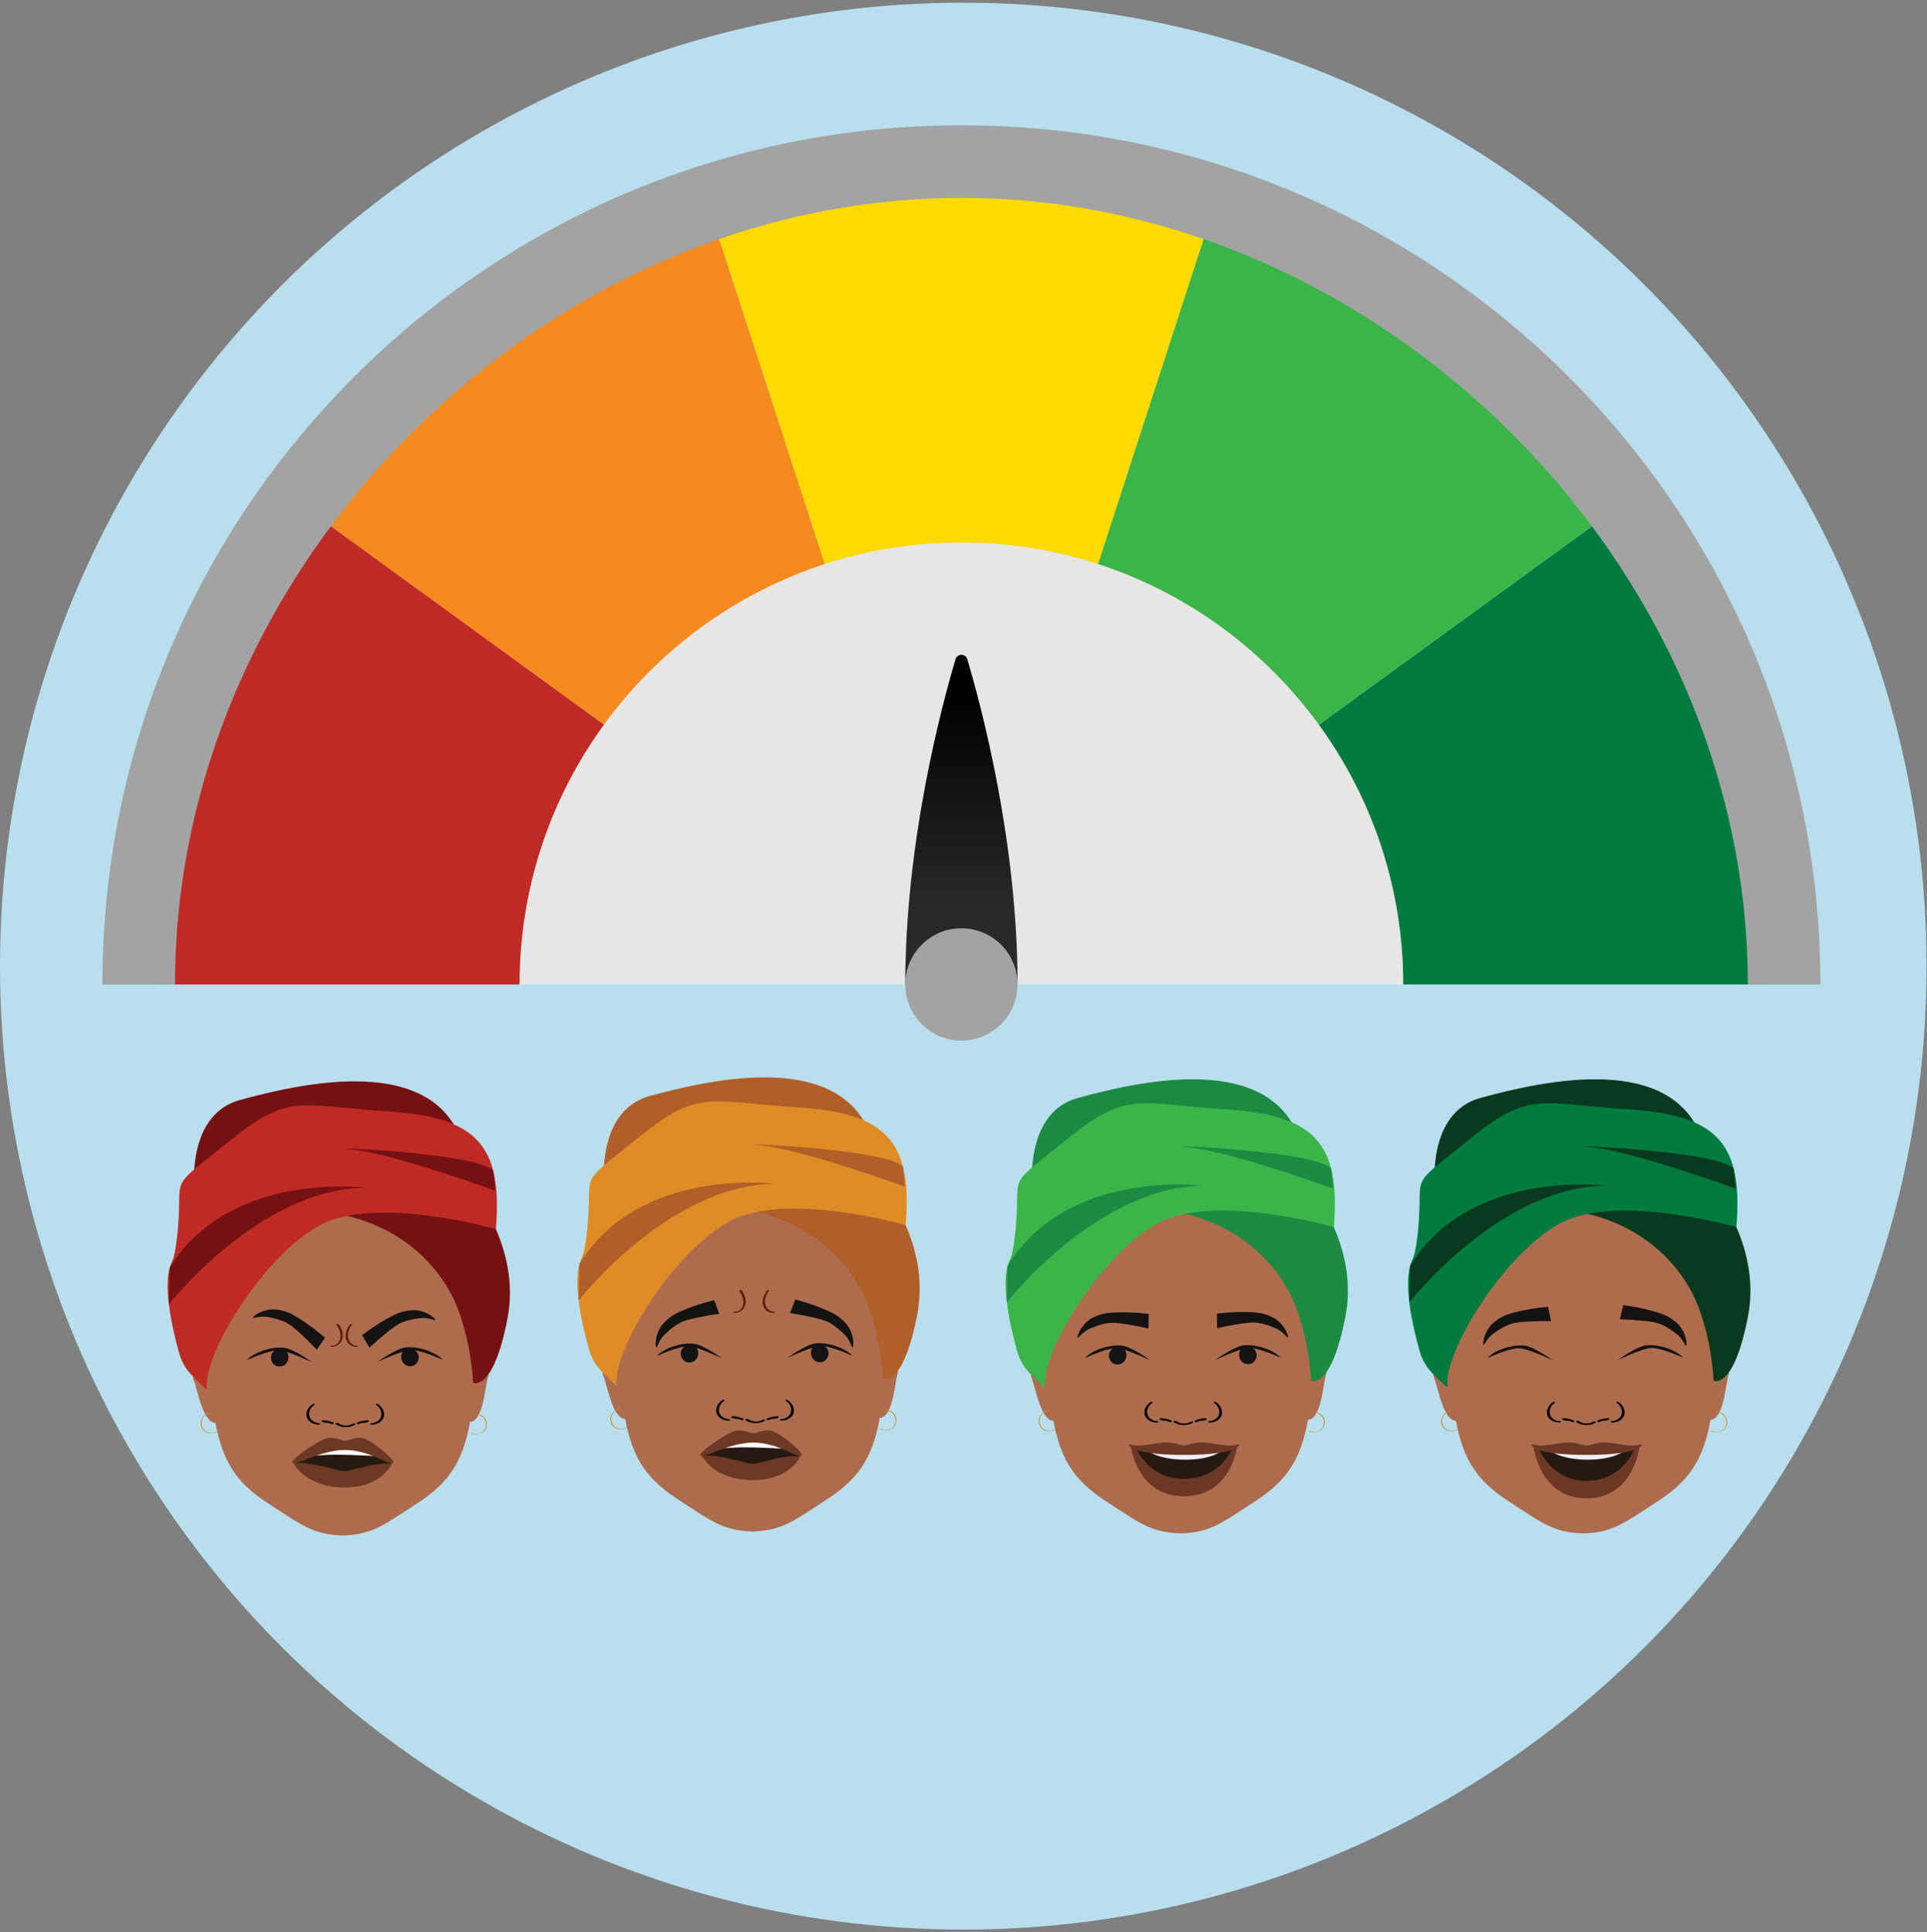 <?xml version="1.0" encoding="UTF-8"?>
<svg id="Layer_5" data-name="Layer 5" xmlns="http://www.w3.org/2000/svg" xmlns:xlink="http://www.w3.org/1999/xlink" viewBox="0 0 1163.45 1166.32">
  <rect x="0" y="0" width="1163.45" height="1166.32" fill="#808080" stroke="none"/>
  <defs>
    <style>
      .cls-1 {
        fill: none;
      }

      .cls-2 {
        fill: #b9dfee;
      }

      .cls-3 {
        fill: #5e1e0b;
      }

      .cls-4 {
        fill: #c02a25;
      }

      .cls-5 {
        fill: #3bb54a;
      }

      .cls-6 {
        fill: url(#linear-gradient);
      }

      .cls-7 {
        fill: #f68a1f;
      }

      .cls-8 {
        fill: #1c8a43;
      }

      .cls-9 {
        fill: #093a1f;
      }

      .cls-10 {
        fill: #751113;
      }

      .cls-11 {
        fill: #6c3825;
      }

      .cls-12 {
        fill: #020202;
      }

      .cls-13 {
        fill: #fff;
      }

      .cls-14 {
        fill: #a3a3a3;
      }

      .cls-15 {
        fill: #241a11;
      }

      .cls-16 {
        fill: #b15f29;
      }

      .cls-17 {
        fill: #df8c27;
      }

      .cls-18 {
        fill: #251911;
      }

      .cls-19 {
        fill: #cc8d2a;
      }

      .cls-20 {
        fill: #e6e6e5;
      }

      .cls-21 {
        fill: #007b3f;
      }

      .cls-22 {
        fill: #141312;
      }

      .cls-23 {
        fill: #ae6c4f;
      }

      .cls-24 {
        fill: #6c3925;
      }

      .cls-25 {
        fill: #f0edf6;
      }

      .cls-26 {
        clip-path: url(#clippath);
      }

      .cls-27 {
        fill: #fdda00;
      }
    </style>
    <clipPath id="clippath">
      <circle class="cls-1" cx="581.59" cy="583.21" r="581.59"/>
    </clipPath>
    <linearGradient id="linear-gradient" x1="580.46" y1="548.44" x2="580.46" y2="421.89" gradientUnits="userSpaceOnUse">
      <stop offset="0" stop-color="#292928"/>
      <stop offset="1" stop-color="#010101"/>
    </linearGradient>
  </defs>
  <g class="cls-26">
    <polyline class="cls-2" points="1218 1193.52 1209.63 -69.76 -40.33 -69.76 -31.96 1205.14"/>
  </g>
  <g>
    <path class="cls-20" d="M307.58,594.26c0-150.71,122.17-272.88,272.88-272.88s272.88,122.17,272.88,272.88H307.58Z"/>
    <path class="cls-21" d="M1065.07,594.26h-217.84c0-58.61-18.9-112.8-50.94-156.81l176.26-128.06c58.2,79.96,92.53,178.4,92.53,284.87Z"/>
    <path class="cls-5" d="M972.54,309.39l-176.26,128.06c-32.76-45.03-79.28-79.41-133.37-96.97l67.34-207.24c98.27,31.91,182.76,94.36,242.29,176.15Z"/>
    <path class="cls-7" d="M498,340.48c-54.09,17.57-100.61,51.95-133.37,96.97l-176.26-128.06c59.52-81.79,144.02-144.24,242.29-176.15h0l67.33,207.23Z"/>
    <path class="cls-4" d="M364.63,437.45c-32.04,44.01-50.94,98.2-50.94,156.81H95.85c0-106.46,34.33-204.91,92.53-284.87l176.26,128.06Z"/>
    <path class="cls-27" d="M730.25,133.24l-67.34,207.24c-25.97-8.43-53.68-12.99-82.45-12.99s-56.49,4.56-82.45,12.99h0l-67.33-207.23c47.17-15.32,97.51-23.6,149.79-23.6s102.62,8.28,149.79,23.59Z"/>
    <path class="cls-14" d="M1099.09,594.26h-43.84c0-253.45-221.34-474.8-474.8-474.8S105.66,340.8,105.66,594.26h-43.84c0-286.43,232.2-518.63,518.63-518.63s518.63,232.2,518.63,518.63Z"/>
    <g>
      <path class="cls-6" d="M614.36,594.26c0-85.7-21.66-167.12-30.35-196.33-1.05-3.53-6.04-3.53-7.09,0-8.69,29.22-30.35,110.63-30.35,196.33h67.8Z"/>
      <circle class="cls-14" cx="580.46" cy="594.26" r="33.9"/>
    </g>
  </g>
  <path class="cls-23" d="M130.19,813.22s-8.96-13.75-14.04-13.2c-3.09.33,4.06,7.29,4.94,15.17,1.18,10.54-6.62,11.9-4.16,17.86,2.45,5.97,5.63,26.78,13.83,25.89,3.24-.35,6.57-7.55,6.57-7.55,0,0-4.47-28.78-7.13-38.17Z"/>
  <path class="cls-19" d="M127.35,852.71c-3.15.35-5.9,2.65-6.19,5.92-.14,1.52.31,3.03,1.22,4.26.75,1,1.61,1.56,2.78,1.96,2.17.73,4.45.4,6.34-.88.25-.17-.32-.13-.44-.05-2.47,1.67-6.14,1.31-8.03-1.07-1.72-2.18-1.75-5.31-.06-7.51,1.05-1.37,2.59-2.17,4.29-2.36.25-.03.49-.3.09-.26h0Z"/>
  <path class="cls-23" d="M279.45,812.8s7.53-14.59,12.64-14.55c3.11.02-3.3,7.67-3.39,15.59-.11,10.61,7.78,11.17,5.94,17.35-1.84,6.18-2.9,27.21-11.14,27.15-3.26-.02-7.3-6.85-7.3-6.85,0,0,1.54-29.08,3.24-38.7Z"/>
  <path class="cls-23" d="M290.51,821.42s-.01.04-.01.05c-1.82,9.21-4.07,18.92-5.61,30.05-4.09,29.36-12.83,42.85-32.78,55.82-20.9,13.6-27.17,18.89-45.22,19.57-18.05-.67-24.32-5.97-45.22-19.57-19.93-12.96-28.69-26.46-32.77-55.82-.91-6.55-2.06-12.59-3.22-18.34-.86-4.26-1.73-8.37-2.52-12.38-.01-.07-.03-.12-.04-.17-.01-.04-.01-.05-.01-.05-2.88-14.73-4.62-28.33-.67-44.75,4.07-16.99,18.11-38.07,39.49-51.38h.01s.03-.01.03-.01c12.61-7.84,27.76-12.98,44.93-12.98,46.33,0,78,37.35,84.47,64.37,4.01,16.74,2.13,30.55-.85,45.6Z"/>
  <path class="cls-12" d="M212.86,859.52c-2.45,1.56-6.14,1.3-8.54-.42-.53-.38-2.34.05-1.6.58,3.17,2.27,8.47,2.36,11.63.34.31-.2.26-.48-.12-.62-.4-.15-1.04-.1-1.38.11"/>
  <path class="cls-12" d="M201.51,858.87c-1.94-.91-4.11-1.39-6.28-1.56-.32-.02-.73.1-.96.3-.18.16-.22.38.02.51,1,.57,2.27.81,3.44.79.37,0,.86-.1,1.06-.41.19-.29-.16-.48-.45-.48-.97.02-1.95-.17-2.78-.64-.32.27-.63.55-.95.82,1.94.15,3.88.6,5.61,1.41.34.16.84.06,1.15-.13.23-.14.48-.45.13-.62"/>
  <path class="cls-12" d="M192.99,859.14c-2.14-.06-4.66-1.16-5.71-3.06-1.59-2.87-.11-6.27,2.56-8.1.29-.2.14-.46-.16-.53-.38-.1-.84.07-1.14.28-2.33,1.6-3.84,4.19-3.49,6.88.33,2.51,2.37,4.27,4.93,5,.76.22,1.57.36,2.37.39.32,0,.91-.11,1.07-.4.16-.3-.14-.44-.44-.44"/>
  <path class="cls-12" d="M215.4,858.87c1.94-.91,4.11-1.39,6.28-1.56.32-.02.73.1.96.3.18.16.22.38-.02.51-1,.57-2.27.81-3.44.79-.37,0-.86-.1-1.06-.41-.19-.29.16-.48.45-.48.97.02,1.95-.17,2.78-.64.32.27.63.55.95.82-1.94.15-3.88.6-5.61,1.41-.34.16-.84.06-1.15-.13-.23-.14-.48-.45-.13-.62"/>
  <path class="cls-12" d="M223.92,859.14c2.14-.06,4.66-1.16,5.71-3.06,1.59-2.87.11-6.27-2.56-8.1-.29-.2-.14-.46.16-.53.38-.1.84.07,1.14.28,2.33,1.6,3.84,4.19,3.49,6.88-.33,2.51-2.37,4.27-4.93,5-.76.22-1.57.36-2.37.39-.32,0-.91-.11-1.07-.4-.16-.3.14-.44.44-.44"/>
  <path class="cls-22" d="M218.56,805.93c.85,1.43,1.71,2.87,2.57,4.31.66,1.09,1.31,2.19,1.97,3.27,3.45-3.28,6.51-5.91,8.86-7.82,4.96-4.06,7.52-6.12,10.98-7.5,3.63-1.45,7.13-1.98,8.5-2.18,1.92-.28,3.19-.49,4.92-.39,3.74.2,6.03,1.57,6.37,1.13.31-.4-1.4-1.78-1.57-1.92-4.31-3.46-9.63-3.88-10.03-3.92,0,0-4.03-.38-9.21,1.24-3.57,1.11-12.56,5.71-23.35,13.78"/>
  <path class="cls-22" d="M244.87,814.33c2.17-1.12,4.71-.15,6.13,1.11.34.29,1.23,1.14,1.65,2.57.54,1.82-.19,3.89-1.34,5.14-1.53,1.68-4.07,1.97-6.03,1.05-2.65-1.24-3.51-4.43-2.85-6.75.12-.42.69-2.21,2.44-3.12"/>
  <path class="cls-22" d="M227.84,822.17s11.44-8.32,17.28-8.85c8.53-.78,19.05,3.59,22.07,7.5,0,0-13.91-6.53-19.91-5.82-5.73.68-19.44,7.18-19.44,7.18Z"/>
  <path class="cls-22" d="M196.24,807.53c-.94,1.37-1.89,2.75-2.85,4.13-.73,1.05-1.45,2.1-2.18,3.14-3.22-3.5-6.11-6.32-8.33-8.39-4.69-4.38-7.1-6.6-10.46-8.2-3.53-1.69-6.99-2.44-8.34-2.73-1.9-.4-3.16-.7-4.88-.72-3.75-.05-6.12,1.17-6.43.71-.28-.42,1.51-1.68,1.7-1.81,4.53-3.17,9.86-3.24,10.27-3.26,0,0,4.05-.11,9.11,1.84,3.49,1.35,12.16,6.52,22.39,15.28"/>
  <path class="cls-22" d="M171.53,814.51c-2.17-1.12-4.71-.15-6.13,1.11-.34.29-1.23,1.14-1.65,2.57-.54,1.82.19,3.89,1.34,5.14,1.53,1.68,4.07,1.97,6.03,1.05,2.65-1.24,3.51-4.43,2.85-6.75-.12-.42-.69-2.21-2.44-3.12"/>
  <path class="cls-22" d="M188.55,822.35s-11.44-8.32-17.28-8.85c-8.53-.78-19.05,3.59-22.07,7.5,0,0,13.91-6.53,19.91-5.82,5.73.68,19.44,7.18,19.44,7.18Z"/>
  <path class="cls-10" d="M109.12,743.95s38.15-18.61,86.97-12.43c48.82,6.19,72.28,37.03,80.53,59.03,8.25,22,9.04,44.15,9.04,44.15,0,0,11.99,6.08,20.71-38.61,12.71-65.15-58.55-122.63-74.37-122.63s-100.19-2.38-122.88,70.49Z"/>
  <path class="cls-10" d="M117.87,724.93s-8.18-51.36,27.21-60.98c35.4-9.62,109.91-26.87,131.69,20.03l-158.9,40.95Z"/>
  <path class="cls-4" d="M116.05,830.42c-3.69-3.72-6.36-8.3-7.79-13.34-3.94-13.87-10.82-42.53-4.5-55.25,2.75-5.54,3.86-22.05,4.12-26.91,1.38-25.44-4.67-17.66,31.09-46.53,35.75-28.87,41.93-20.92,95.57-17.48,53.63,3.44,69,20.81,64.86,71.06,0,0-72.2-20.76-106.23-2.36-34.04,18.4-70.71,77.69-68.23,99.03.08.67-4.8-4.12-8.88-8.23Z"/>
  <path class="cls-10" d="M101.95,787.41s54.58-69.79,118.41-70.42c0,0-81.69-10.65-117.91,48.33l-.49,22.09Z"/>
  <path class="cls-10" d="M298.92,718.73s-63.07-22.94-87.25-24.92c-24.18-1.98,76.42,1.85,86.08,12.83l1.17,12.09Z"/>
  <path class="cls-19" d="M286.94,853.65c2.98.03,5.66,2,6.29,4.97.5,2.35-.47,5.04-2.61,6.24-1.93,1.08-4.12,1.08-6.06.03-.14-.08-.59.16-.54.19,1.72.93,3.64,1.06,5.5.46.91-.3,1.96-.75,2.64-1.46,2.28-2.35,2.31-6.14.11-8.55-1.28-1.4-3.09-2.08-4.97-2.1-.11,0-.64.21-.37.22h0Z"/>
  <path class="cls-23" d="M377.59,810.81s-8.96-13.75-14.04-13.2c-3.09.33,4.06,7.29,4.94,15.17,1.18,10.54-6.62,11.9-4.16,17.86,2.45,5.97,5.63,26.78,13.83,25.89,3.24-.35,6.57-7.55,6.57-7.55,0,0-4.47-28.78-7.13-38.17Z"/>
  <path class="cls-19" d="M374.75,850.3c-3.15.35-5.9,2.65-6.19,5.92-.14,1.52.31,3.03,1.22,4.26.75,1,1.61,1.56,2.78,1.96,2.17.73,4.45.4,6.34-.88.25-.17-.32-.13-.44-.05-2.47,1.67-6.14,1.31-8.03-1.07-1.72-2.18-1.75-5.31-.06-7.51,1.05-1.37,2.59-2.17,4.29-2.36.25-.03.49-.3.09-.26h0Z"/>
  <path class="cls-23" d="M526.85,810.39s7.53-14.59,12.64-14.55c3.11.02-3.3,7.67-3.39,15.59-.11,10.61,7.78,11.17,5.94,17.35-1.84,6.18-2.9,27.21-11.14,27.15-3.26-.02-7.3-6.85-7.3-6.85,0,0,1.54-29.08,3.24-38.7Z"/>
  <path class="cls-23" d="M537.91,819.01s-.01.04-.01.05c-1.82,9.21-4.07,18.92-5.61,30.05-4.09,29.36-12.83,42.85-32.78,55.82-20.9,13.6-27.17,18.89-45.22,19.57-18.05-.67-24.32-5.97-45.22-19.57-19.93-12.96-28.69-26.46-32.77-55.82-.91-6.55-2.06-12.59-3.22-18.34-.86-4.26-1.73-8.37-2.52-12.38-.01-.07-.03-.12-.04-.17-.01-.04-.01-.05-.01-.05-2.88-14.73-4.62-28.33-.67-44.75,4.07-16.99,18.11-38.07,39.49-51.38h.01s.03-.01.03-.01c12.61-7.84,27.76-12.98,44.93-12.98,46.33,0,78,37.35,84.47,64.37,4.01,16.74,2.13,30.55-.85,45.6Z"/>
  <path class="cls-12" d="M460.26,857.1c-2.45,1.56-6.14,1.3-8.54-.42-.53-.38-2.34.05-1.6.58,3.17,2.27,8.47,2.36,11.63.34.31-.2.26-.48-.12-.62-.4-.15-1.04-.1-1.38.11"/>
  <path class="cls-12" d="M448.91,856.46c-1.94-.91-4.11-1.39-6.28-1.56-.32-.02-.73.1-.96.3-.18.16-.22.38.02.51,1,.57,2.27.81,3.44.79.37,0,.86-.1,1.06-.41.19-.29-.16-.48-.45-.48-.97.02-1.95-.17-2.78-.64-.32.27-.63.55-.95.82,1.94.15,3.88.6,5.61,1.41.34.16.84.06,1.15-.13.23-.14.48-.45.13-.62"/>
  <path class="cls-12" d="M440.39,856.72c-2.14-.06-4.66-1.16-5.71-3.06-1.59-2.87-.11-6.27,2.56-8.1.29-.2.14-.46-.16-.53-.38-.1-.84.07-1.14.28-2.33,1.6-3.84,4.19-3.49,6.88.33,2.51,2.37,4.27,4.93,5,.76.22,1.57.36,2.37.39.32,0,.91-.11,1.07-.4.16-.3-.14-.44-.44-.44"/>
  <path class="cls-12" d="M462.8,856.46c1.94-.91,4.11-1.39,6.28-1.56.32-.02.73.1.96.3.18.16.22.38-.02.51-1,.57-2.27.81-3.44.79-.37,0-.86-.1-1.06-.41-.19-.29.16-.48.45-.48.97.02,1.95-.17,2.78-.64.32.27.63.55.95.82-1.94.15-3.88.6-5.61,1.41-.34.16-.84.06-1.15-.13-.23-.14-.48-.45-.13-.62"/>
  <path class="cls-12" d="M471.32,856.72c2.14-.06,4.66-1.16,5.71-3.06,1.59-2.87.11-6.27-2.56-8.1-.29-.2-.14-.46.16-.53.38-.1.84.07,1.14.28,2.33,1.6,3.84,4.19,3.49,6.88-.33,2.51-2.37,4.27-4.93,5-.76.22-1.57.36-2.37.39-.32,0-.91-.11-1.07-.4-.16-.3.14-.44.44-.44"/>
  <path class="cls-22" d="M480.13,784.4c-.6,1.56-1.19,3.12-1.79,4.69-.45,1.19-.9,2.39-1.35,3.58,4.71.67,8.67,1.45,11.63,2.11,6.26,1.38,9.46,2.11,12.69,3.97,3.39,1.95,5.97,4.37,6.97,5.32,1.41,1.34,2.36,2.21,3.36,3.62,2.16,3.06,2.51,5.7,3.06,5.7.5,0,.53-2.2.53-2.42.04-5.53-2.92-9.96-3.14-10.31,0,0-2.2-3.4-6.68-6.46-3.09-2.11-12.26-6.33-25.28-9.79"/>
  <path class="cls-22" d="M492.27,811.92c2.17-1.12,4.71-.15,6.13,1.11.34.29,1.23,1.14,1.65,2.57.54,1.82-.19,3.89-1.34,5.14-1.53,1.68-4.07,1.97-6.03,1.05-2.65-1.24-3.51-4.43-2.85-6.75.12-.42.69-2.21,2.44-3.12"/>
  <path class="cls-22" d="M475.24,819.76s11.44-8.32,17.28-8.85c8.53-.78,19.05,3.59,22.07,7.5,0,0-13.91-6.53-19.91-5.82-5.73.68-19.44,7.18-19.44,7.18Z"/>
  <path class="cls-22" d="M431.22,784.78c.58,1.56,1.16,3.13,1.74,4.71.44,1.2.88,2.4,1.31,3.59-4.72.62-8.69,1.35-11.65,1.98-6.28,1.31-9.48,2-12.73,3.83-3.41,1.91-6.02,4.31-7.03,5.24-1.42,1.32-2.39,2.18-3.4,3.58-2.2,3.04-2.57,5.67-3.12,5.66-.5-.01-.5-2.2-.5-2.43.02-5.53,3.03-9.93,3.25-10.27,0,0,2.24-3.37,6.75-6.38,3.11-2.08,12.33-6.19,25.39-9.5"/>
  <path class="cls-22" d="M418.93,812.1c-2.17-1.12-4.71-.15-6.13,1.11-.34.29-1.23,1.14-1.65,2.57-.54,1.82.19,3.89,1.34,5.14,1.53,1.68,4.07,1.97,6.03,1.05,2.65-1.24,3.51-4.43,2.85-6.75-.12-.42-.69-2.21-2.44-3.12"/>
  <path class="cls-22" d="M435.95,819.93s-11.44-8.32-17.28-8.85c-8.53-.78-19.05,3.59-22.07,7.5,0,0,13.91-6.53,19.91-5.82,5.73.68,19.44,7.18,19.44,7.18Z"/>
  <path class="cls-16" d="M356.52,741.54s38.15-18.61,86.97-12.43c48.82,6.19,72.28,37.03,80.53,59.03,8.25,22,9.04,44.15,9.04,44.15,0,0,11.99,6.08,20.71-38.61,12.71-65.15-58.55-122.63-74.37-122.63s-100.19-2.38-122.88,70.49Z"/>
  <path class="cls-16" d="M365.27,722.52s-8.18-51.36,27.21-60.98c35.4-9.62,109.91-26.87,131.69,20.03l-158.9,40.95Z"/>
  <path class="cls-17" d="M363.45,828.01c-3.69-3.72-6.36-8.3-7.79-13.34-3.94-13.87-10.82-42.53-4.5-55.25,2.75-5.54,3.86-22.05,4.12-26.91,1.38-25.44-4.67-17.66,31.09-46.53,35.75-28.87,41.93-20.92,95.57-17.48,53.63,3.44,69,20.81,64.86,71.06,0,0-72.2-20.76-106.23-2.36-34.04,18.4-70.71,77.69-68.23,99.03.08.67-4.8-4.12-8.88-8.23Z"/>
  <path class="cls-16" d="M349.35,785s54.58-69.79,118.41-70.42c0,0-81.69-10.65-117.91,48.33l-.49,22.09Z"/>
  <path class="cls-16" d="M546.32,716.32s-63.07-22.94-87.25-24.92c-24.18-1.98,76.42,1.85,86.08,12.83l1.17,12.09Z"/>
  <path class="cls-19" d="M534.34,851.24c2.98.03,5.66,2,6.29,4.97.5,2.35-.47,5.04-2.61,6.24-1.93,1.08-4.12,1.08-6.06.03-.14-.08-.59.16-.54.19,1.72.93,3.64,1.06,5.5.46.91-.3,1.96-.75,2.64-1.46,2.28-2.35,2.31-6.14.11-8.55-1.28-1.4-3.09-2.08-4.97-2.1-.11,0-.64.21-.37.22h0Z"/>
  <path class="cls-23" d="M636.11,811.98s-8.96-13.75-14.04-13.2c-3.09.33,4.06,7.29,4.94,15.17,1.18,10.54-6.62,11.9-4.16,17.86,2.45,5.97,5.63,26.78,13.83,25.89,3.24-.35,6.57-7.55,6.57-7.55,0,0-4.47-28.78-7.13-38.17Z"/>
  <path class="cls-19" d="M633.27,851.47c-3.15.35-5.9,2.65-6.19,5.92-.14,1.52.31,3.03,1.22,4.26.75,1,1.61,1.56,2.78,1.96,2.17.73,4.45.4,6.34-.88.25-.17-.32-.13-.44-.05-2.47,1.67-6.14,1.31-8.03-1.07-1.72-2.18-1.75-5.31-.06-7.51,1.05-1.37,2.59-2.17,4.29-2.36.25-.03.49-.3.09-.26h0Z"/>
  <path class="cls-23" d="M785.37,811.56s7.53-14.59,12.64-14.55c3.11.02-3.3,7.67-3.39,15.59-.11,10.61,7.78,11.17,5.94,17.35-1.84,6.18-2.9,27.21-11.14,27.15-3.26-.02-7.3-6.85-7.3-6.85,0,0,1.54-29.08,3.24-38.7Z"/>
  <path class="cls-23" d="M796.43,820.18s-.01.04-.01.05c-1.82,9.21-4.07,18.92-5.61,30.05-4.09,29.36-12.83,42.85-32.78,55.82-20.9,13.6-27.17,18.89-45.22,19.57-18.05-.67-24.32-5.97-45.22-19.57-19.93-12.96-28.69-26.46-32.77-55.82-.91-6.55-2.06-12.59-3.22-18.34-.86-4.26-1.73-8.37-2.52-12.38-.01-.07-.03-.12-.04-.17-.01-.04-.01-.05-.01-.05-2.88-14.73-4.62-28.33-.67-44.75,4.07-16.99,18.11-38.07,39.49-51.38h.01s.03-.01.03-.01c12.61-7.84,27.76-12.98,44.93-12.98,46.33,0,78,37.35,84.47,64.37,4.01,16.74,2.13,30.55-.85,45.6Z"/>
  <path class="cls-12" d="M718.78,858.27c-2.45,1.56-6.14,1.3-8.54-.42-.53-.38-2.34.05-1.6.58,3.17,2.27,8.47,2.36,11.63.34.31-.2.26-.48-.12-.62-.4-.15-1.04-.1-1.38.11"/>
  <path class="cls-12" d="M707.43,857.62c-1.94-.91-4.11-1.39-6.28-1.56-.32-.02-.73.1-.96.3-.18.16-.22.38.02.51,1,.57,2.27.81,3.44.79.37,0,.86-.1,1.06-.41.19-.29-.16-.48-.45-.48-.97.02-1.95-.17-2.78-.64-.32.27-.63.55-.95.82,1.94.15,3.88.6,5.61,1.41.34.16.84.06,1.15-.13.23-.14.48-.45.13-.62"/>
  <path class="cls-12" d="M698.92,857.89c-2.14-.06-4.66-1.16-5.71-3.06-1.59-2.87-.11-6.27,2.56-8.1.29-.2.14-.46-.16-.53-.38-.1-.84.07-1.14.28-2.33,1.6-3.84,4.19-3.49,6.88.33,2.51,2.37,4.27,4.93,5,.76.22,1.57.36,2.37.39.32,0,.91-.11,1.07-.4.16-.3-.14-.44-.44-.44"/>
  <path class="cls-12" d="M721.32,857.62c1.94-.91,4.11-1.39,6.28-1.56.32-.02.73.1.96.3.18.16.22.38-.02.51-1,.57-2.27.81-3.44.79-.37,0-.86-.1-1.06-.41-.19-.29.16-.48.45-.48.97.02,1.95-.17,2.78-.64.32.27.63.55.95.82-1.94.15-3.88.6-5.61,1.41-.34.16-.84.06-1.15-.13-.23-.14-.48-.45-.13-.62"/>
  <path class="cls-12" d="M729.84,857.89c2.14-.06,4.66-1.16,5.71-3.06,1.59-2.87.11-6.27-2.56-8.1-.29-.2-.14-.46.16-.53.38-.1.84.07,1.14.28,2.33,1.6,3.84,4.19,3.49,6.88-.33,2.51-2.37,4.27-4.93,5-.76.22-1.57.36-2.37.39-.32,0-.91-.11-1.07-.4-.16-.3.14-.44.44-.44"/>
  <path class="cls-22" d="M734.72,792.94c.01,1.67.03,3.34.04,5.02.01,1.28.03,2.55.05,3.82,4.63-1.1,8.6-1.81,11.6-2.28,6.33-1,9.57-1.49,13.26-.94,3.87.58,7.16,1.89,8.44,2.41,1.8.73,3,1.19,4.44,2.14,3.13,2.06,4.41,4.39,4.93,4.19.46-.19-.31-2.24-.39-2.45-1.98-5.16-6.35-8.21-6.68-8.45,0,0-3.29-2.36-8.57-3.58-3.64-.84-13.73-1.41-27.11.11"/>
  <path class="cls-22" d="M750.79,813.09c2.17-1.12,4.71-.15,6.13,1.11.34.29,1.23,1.14,1.65,2.57.54,1.82-.19,3.89-1.34,5.14-1.53,1.68-4.07,1.97-6.03,1.05-2.65-1.24-3.51-4.43-2.85-6.75.12-.42.69-2.21,2.44-3.12"/>
  <path class="cls-22" d="M733.77,820.92s11.44-8.32,17.28-8.85c8.53-.78,19.05,3.59,22.07,7.5,0,0-13.91-6.53-19.91-5.82-5.73.68-19.44,7.18-19.44,7.18Z"/>
  <path class="cls-22" d="M693.52,793.12c-.01,1.67-.03,3.34-.04,5.02-.01,1.28-.03,2.55-.05,3.82-4.63-1.1-8.6-1.81-11.6-2.28-6.33-1-9.57-1.49-13.26-.94-3.87.58-7.16,1.89-8.44,2.41-1.8.73-3,1.19-4.44,2.14-3.13,2.06-4.41,4.39-4.93,4.19-.46-.19.31-2.24.39-2.45,1.98-5.16,6.35-8.21,6.68-8.45,0,0,3.29-2.36,8.57-3.58,3.64-.84,13.73-1.41,27.11.11"/>
  <path class="cls-22" d="M677.45,813.27c-2.17-1.12-4.71-.15-6.13,1.11-.34.29-1.23,1.14-1.65,2.57-.54,1.82.19,3.89,1.34,5.14,1.53,1.68,4.07,1.97,6.03,1.05,2.65-1.24,3.51-4.43,2.85-6.75-.12-.42-.69-2.21-2.44-3.12"/>
  <path class="cls-22" d="M694.47,821.1s-11.44-8.32-17.28-8.85c-8.53-.78-19.05,3.59-22.07,7.5,0,0,13.91-6.53,19.91-5.82,5.73.68,19.44,7.18,19.44,7.18Z"/>
  <path class="cls-8" d="M615.04,742.7s38.15-18.61,86.97-12.43c48.82,6.19,72.28,37.03,80.53,59.03,8.25,22,9.04,44.15,9.04,44.15,0,0,11.99,6.08,20.71-38.61,12.71-65.15-58.55-122.63-74.37-122.63s-100.19-2.38-122.88,70.49Z"/>
  <path class="cls-8" d="M623.8,723.68s-8.18-51.36,27.21-60.98c35.4-9.62,109.91-26.87,131.69,20.03l-158.9,40.95Z"/>
  <path class="cls-5" d="M621.97,829.18c-3.69-3.72-6.36-8.3-7.79-13.34-3.94-13.87-10.82-42.53-4.5-55.25,2.75-5.54,3.86-22.05,4.12-26.91,1.38-25.44-4.67-17.66,31.09-46.53,35.75-28.87,41.93-20.92,95.57-17.48,53.63,3.44,69,20.81,64.86,71.06,0,0-72.2-20.76-106.23-2.36-34.04,18.4-70.71,77.69-68.23,99.03.08.67-4.8-4.12-8.88-8.23Z"/>
  <path class="cls-8" d="M607.87,786.17s54.58-69.79,118.41-70.42c0,0-81.69-10.65-117.91,48.33l-.49,22.09Z"/>
  <path class="cls-8" d="M804.85,717.49s-63.07-22.94-87.25-24.92c-24.18-1.98,76.42,1.85,86.08,12.83l1.17,12.09Z"/>
  <path class="cls-13" d="M735.6,879.45c0,2.46-11.31,4.46-21.22,4.46s-21.22-2-21.22-4.46,11.31-4.46,21.22-4.46,21.22,2,21.22,4.46Z"/>
  <path class="cls-19" d="M792.87,852.41c2.98.03,5.66,2,6.29,4.97.5,2.35-.47,5.04-2.61,6.24-1.93,1.08-4.12,1.08-6.06.03-.14-.08-.59.16-.54.19,1.72.93,3.64,1.06,5.5.46.91-.3,1.96-.75,2.64-1.46,2.28-2.35,2.31-6.14.11-8.55-1.28-1.4-3.09-2.08-4.97-2.1-.11,0-.64.21-.37.22h0Z"/>
  <path class="cls-11" d="M714.86,875.06c-12.2,0-31.96-1.39-31.96-1.39,0,0,3.69,29.59,31.96,29.59s31.96-29.59,31.96-29.59c0,0-19.77,1.39-31.96,1.39Z"/>
  <path class="cls-15" d="M714.98,875.06c-5.8,0-29.17-.95-29.17-.95,0,0,7.73,18.58,28.7,18.58,22.74,0,29.42-18.4,29.42-18.4l-28.95.77Z"/>
  <path class="cls-25" d="M715.24,875.9c-5.8,0-23.45-.95-23.45-.95,0,0,6.35,6.18,23.75,6.18s22.92-6,22.92-6l-23.22.77Z"/>
  <path class="cls-11" d="M748.11,871.93c-.62-.15-3.99.94-6.87.7-4.8-.4-10.61-1.63-14.08-1.89-5.94-.44-9.71,1.83-12.29,1.83s-6.35-2.28-12.29-1.83c-3.48.26-9.28,1.49-14.08,1.89-2.88.24-6.26-.85-6.87-.7-.86.2.8,6.32,33.25,6.32s34.1-6.11,33.24-6.32Z"/>
  <path class="cls-23" d="M879.15,811.98s-8.96-13.75-14.04-13.2c-3.09.33,4.06,7.29,4.94,15.17,1.18,10.54-6.62,11.9-4.16,17.86,2.45,5.97,5.63,26.78,13.83,25.89,3.24-.35,6.57-7.55,6.57-7.55,0,0-4.47-28.78-7.13-38.17Z"/>
  <path class="cls-19" d="M876.31,851.47c-3.15.35-5.9,2.65-6.19,5.92-.14,1.52.31,3.03,1.22,4.26.75,1,1.61,1.56,2.78,1.96,2.17.73,4.45.4,6.34-.88.25-.17-.32-.13-.44-.05-2.47,1.67-6.14,1.31-8.03-1.07-1.72-2.18-1.75-5.31-.06-7.51,1.05-1.37,2.59-2.17,4.29-2.36.25-.03.49-.3.09-.26h0Z"/>
  <path class="cls-23" d="M1028.41,811.56s7.53-14.59,12.64-14.55c3.11.02-3.3,7.67-3.39,15.59-.11,10.61,7.78,11.17,5.94,17.35-1.84,6.18-2.9,27.21-11.14,27.15-3.26-.02-7.3-6.85-7.3-6.85,0,0,1.54-29.08,3.24-38.7Z"/>
  <path class="cls-23" d="M1039.47,820.18s-.01.04-.01.05c-1.82,9.21-4.07,18.92-5.61,30.05-4.09,29.36-12.83,42.85-32.78,55.82-20.9,13.6-27.17,18.89-45.22,19.57-18.05-.67-24.32-5.97-45.22-19.57-19.93-12.96-28.69-26.46-32.77-55.82-.91-6.55-2.06-12.59-3.22-18.34-.86-4.26-1.73-8.37-2.52-12.38-.01-.07-.03-.12-.04-.17-.01-.04-.01-.05-.01-.05-2.88-14.73-4.62-28.33-.67-44.75,4.07-16.99,18.11-38.07,39.49-51.38h.01s.03-.01.03-.01c12.61-7.84,27.76-12.98,44.93-12.98,46.33,0,78,37.35,84.47,64.37,4.01,16.74,2.13,30.55-.85,45.6Z"/>
  <path class="cls-12" d="M961.82,858.27c-2.45,1.56-6.14,1.3-8.54-.42-.53-.38-2.34.05-1.6.58,3.17,2.27,8.47,2.36,11.63.34.31-.2.26-.48-.12-.62-.4-.15-1.04-.1-1.38.11"/>
  <path class="cls-12" d="M950.47,857.62c-1.94-.91-4.11-1.39-6.28-1.56-.32-.02-.73.1-.96.3-.18.16-.22.38.02.51,1,.57,2.27.81,3.44.79.37,0,.86-.1,1.06-.41.19-.29-.16-.48-.45-.48-.97.02-1.95-.17-2.78-.64-.32.27-.63.55-.95.82,1.94.15,3.88.6,5.61,1.41.34.16.84.06,1.15-.13.23-.14.48-.45.13-.62"/>
  <path class="cls-12" d="M941.95,857.89c-2.14-.06-4.66-1.16-5.71-3.06-1.59-2.87-.11-6.27,2.56-8.1.29-.2.14-.46-.16-.53-.38-.1-.84.07-1.14.28-2.33,1.6-3.84,4.19-3.49,6.88.33,2.51,2.37,4.27,4.93,5,.76.22,1.57.36,2.37.39.32,0,.91-.11,1.07-.4.16-.3-.14-.44-.44-.44"/>
  <path class="cls-12" d="M964.36,857.62c1.94-.91,4.11-1.39,6.28-1.56.32-.02.73.1.96.3.18.16.22.38-.02.51-1,.57-2.27.81-3.44.79-.37,0-.86-.1-1.06-.41-.19-.29.16-.48.45-.48.97.02,1.95-.17,2.78-.64.32.27.63.55.95.82-1.94.15-3.88.6-5.61,1.41-.34.16-.84.06-1.15-.13-.23-.14-.48-.45-.13-.62"/>
  <path class="cls-12" d="M972.88,857.89c2.14-.06,4.66-1.16,5.71-3.06,1.59-2.87.11-6.27-2.56-8.1-.29-.2-.14-.46.16-.53.38-.1.84.07,1.14.28,2.33,1.6,3.84,4.19,3.49,6.88-.33,2.51-2.37,4.27-4.93,5-.76.22-1.57.36-2.37.39-.32,0-.91-.11-1.07-.4-.16-.3.14-.44.44-.44"/>
  <path class="cls-22" d="M980.1,787.82c-.4,1.62-.8,3.24-1.21,4.87-.3,1.24-.61,2.48-.9,3.71,4.76.09,8.78.38,11.8.67,6.38.61,9.64.94,13.08,2.39,3.6,1.52,6.46,3.61,7.57,4.43,1.56,1.15,2.61,1.9,3.77,3.18,2.52,2.77,3.18,5.35,3.73,5.28.5-.07.26-2.25.23-2.47-.63-5.49-4.11-9.53-4.37-9.85,0,0-2.6-3.1-7.42-5.59-3.32-1.72-12.94-4.78-26.29-6.63"/>
  <path class="cls-22" d="M976.8,820.92s11.44-8.32,17.28-8.85c8.53-.78,19.05,3.59,22.07,7.5,0,0-13.91-6.53-19.91-5.82-5.73.68-19.44,7.18-19.44,7.18Z"/>
  <path class="cls-22" d="M934.71,788.83c.33,1.63.66,3.27.99,4.92.25,1.25.5,2.5.74,3.75-4.76-.11-8.79,0-11.82.16-6.4.33-9.68.52-13.17,1.82-3.67,1.36-6.61,3.33-7.76,4.1-1.61,1.09-2.69,1.79-3.91,3.01-2.64,2.66-3.41,5.21-3.96,5.11-.49-.09-.16-2.25-.12-2.48.87-5.46,4.52-9.34,4.79-9.65,0,0,2.73-2.99,7.65-5.27,3.39-1.57,13.14-4.22,26.55-5.48"/>
  <path class="cls-22" d="M937.51,821.1s-11.44-8.32-17.28-8.85c-8.53-.78-19.05,3.59-22.07,7.5,0,0,13.91-6.53,19.91-5.82,5.73.68,19.44,7.18,19.44,7.18Z"/>
  <path class="cls-9" d="M858.08,742.7s38.15-18.61,86.97-12.43c48.82,6.19,72.28,37.03,80.53,59.03,8.25,22,9.04,44.15,9.04,44.15,0,0,11.99,6.08,20.71-38.61,12.71-65.15-58.55-122.63-74.37-122.63s-100.19-2.38-122.88,70.49Z"/>
  <path class="cls-9" d="M866.83,723.68s-8.18-51.36,27.21-60.98c35.4-9.62,109.91-26.87,131.69,20.03l-158.9,40.95Z"/>
  <path class="cls-21" d="M865,829.18c-3.69-3.72-6.36-8.3-7.79-13.34-3.94-13.87-10.82-42.53-4.5-55.25,2.75-5.54,3.86-22.05,4.12-26.91,1.38-25.44-4.67-17.66,31.09-46.53,35.75-28.87,41.93-20.92,95.57-17.48,53.63,3.44,69,20.81,64.86,71.06,0,0-72.2-20.76-106.23-2.36-34.04,18.4-70.71,77.69-68.23,99.03.08.67-4.8-4.12-8.88-8.23Z"/>
  <path class="cls-9" d="M850.91,786.17s54.58-69.79,118.41-70.42c0,0-81.69-10.65-117.91,48.33l-.49,22.09Z"/>
  <path class="cls-9" d="M1047.88,717.49s-63.07-22.94-87.25-24.92c-24.18-1.98,76.42,1.85,86.08,12.83l1.17,12.09Z"/>
  <path class="cls-13" d="M978.64,879.45c0,2.46-11.31,4.46-21.22,4.46s-21.22-2-21.22-4.46,11.31-4.46,21.22-4.46,21.22,2,21.22,4.46Z"/>
  <path class="cls-19" d="M1035.9,852.41c2.98.03,5.66,2,6.29,4.97.5,2.35-.47,5.04-2.61,6.24-1.93,1.08-4.12,1.08-6.06.03-.14-.08-.59.16-.54.19,1.72.93,3.64,1.06,5.5.46.91-.3,1.96-.75,2.64-1.46,2.28-2.35,2.31-6.14.11-8.55-1.28-1.4-3.09-2.08-4.97-2.1-.11,0-.64.21-.37.22h0Z"/>
  <path class="cls-11" d="M957.9,875.06c-12.2,0-31.96-1.39-31.96-1.39,0,0,3.69,30.82,31.96,30.82s31.96-30.82,31.96-30.82c0,0-19.77,1.39-31.96,1.39Z"/>
  <path class="cls-15" d="M958.02,875.06c-5.8,0-29.17-.95-29.17-.95,0,0,7.73,19.8,28.7,19.8,22.74,0,29.42-19.62,29.42-19.62l-28.95.77Z"/>
  <path class="cls-25" d="M958.27,875.9c-5.8,0-23.45-.95-23.45-.95,0,0,6.35,6.18,23.75,6.18s22.92-6,22.92-6l-23.22.77Z"/>
  <path class="cls-11" d="M991.15,871.93c-.62-.15-3.99.94-6.87.7-4.8-.4-10.61-1.63-14.08-1.89-5.94-.44-9.71,1.83-12.29,1.83s-6.35-2.28-12.29-1.83c-3.48.26-9.28,1.49-14.08,1.89-2.88.24-6.26-.85-6.87-.7-.86.2.8,6.32,33.25,6.32s34.1-6.11,33.24-6.32Z"/>
  <path class="cls-18" d="M454.88,868.92c-8.53,0-27.35,6.12-31.14,10.01,0,0,9.74,7.93,29.52,7.93,19.77,0,29.88-7.99,29.88-7.99,0,0-17.4-9.95-28.26-9.95Z"/>
  <path class="cls-13" d="M431.78,874.62s10.15-.96,18.24-.96c8.09,0,24.56.91,24.56.91,0,0-5.03-7.06-19.7-7.06-14.67,0-23.11,7.11-23.11,7.11Z"/>
  <path class="cls-24" d="M454.58,883.72c-9.25-1.63-20.06-5.73-30.86-5.03,0,0,7.04,14.59,30.28,14.78,23.25.19,29.11-14.35,29.11-14.35-10.79-.88-19.26,3.13-28.53,4.6Z"/>
  <path class="cls-24" d="M464.99,863.5c-4.88-.42-7.98,1.75-10.1,1.75-2.12,0-5.22-2.18-10.1-1.75-4.57.4-23.93,13.55-21.76,15.26,2.16,1.71,17.16-7.95,31.87-7.95,14.7,0,26.8,9.6,28.96,7.9,2.16-1.71-14.28-14.8-18.86-15.2Z"/>
  <path class="cls-18" d="M208.32,873.37c-8.53,0-27.35,6.12-31.14,10.01,0,0,9.74,7.93,29.52,7.93,19.77,0,29.88-7.99,29.88-7.99,0,0-17.4-9.95-28.26-9.95Z"/>
  <path class="cls-13" d="M185.22,879.07s10.15-.96,18.24-.96c8.09,0,24.56.91,24.56.91,0,0-5.03-7.06-19.7-7.06-14.67,0-23.11,7.11-23.11,7.11Z"/>
  <path class="cls-24" d="M208.02,888.17c-9.25-1.63-20.06-5.73-30.86-5.03,0,0,7.04,14.59,30.28,14.78,23.25.19,29.11-14.35,29.11-14.35-10.79-.88-19.26,3.13-28.53,4.6Z"/>
  <path class="cls-24" d="M218.43,867.95c-4.88-.42-7.98,1.75-10.1,1.75-2.12,0-5.22-2.18-10.1-1.75-4.57.4-23.93,13.55-21.76,15.26,2.16,1.71,17.16-7.95,31.87-7.95,14.7,0,26.8,9.6,28.96,7.9,2.16-1.71-14.28-14.8-18.86-15.2Z"/>
  <path class="cls-3" d="M199.7,812.94c2.93.37,5.73-1.51,6.82-4.2,1.32-3.22-.2-6.82-2.08-9.47-.25-.36-1.65.11-1.35.54,1.62,2.29,2.9,5.21,2.31,8.07-.45,2.16-2.36,4.63-4.8,4.33-.32-.04-.79.04-1.02.27-.19.19-.21.41.12.45h0Z"/>
  <path class="cls-3" d="M215.58,812.22c-2.53.32-4.72-2.1-5.29-4.36-.75-2.93.57-5.97,2.24-8.32.35-.49-1.09-.34-1.34.01-1.83,2.59-3.32,6.05-2.19,9.23.95,2.66,3.51,4.52,6.36,4.16.21-.03.82-.18.83-.46.01-.3-.4-.28-.61-.26h0Z"/>
  <path class="cls-3" d="M442.95,792.46c2.93.37,5.73-1.51,6.82-4.2,1.32-3.22-.2-6.82-2.08-9.47-.25-.36-1.65.11-1.35.54,1.62,2.29,2.9,5.21,2.31,8.07-.45,2.16-2.36,4.63-4.8,4.33-.32-.04-.79.04-1.02.27-.19.19-.21.41.12.45h0Z"/>
  <path class="cls-3" d="M467.39,791.74c-2.53.32-4.72-2.1-5.29-4.36-.75-2.93.57-5.97,2.24-8.32.35-.49-1.09-.34-1.34.01-1.83,2.59-3.32,6.05-2.19,9.23.95,2.66,3.51,4.52,6.36,4.16.21-.03.82-.18.83-.46.01-.3-.4-.28-.61-.26h0Z"/>
</svg>